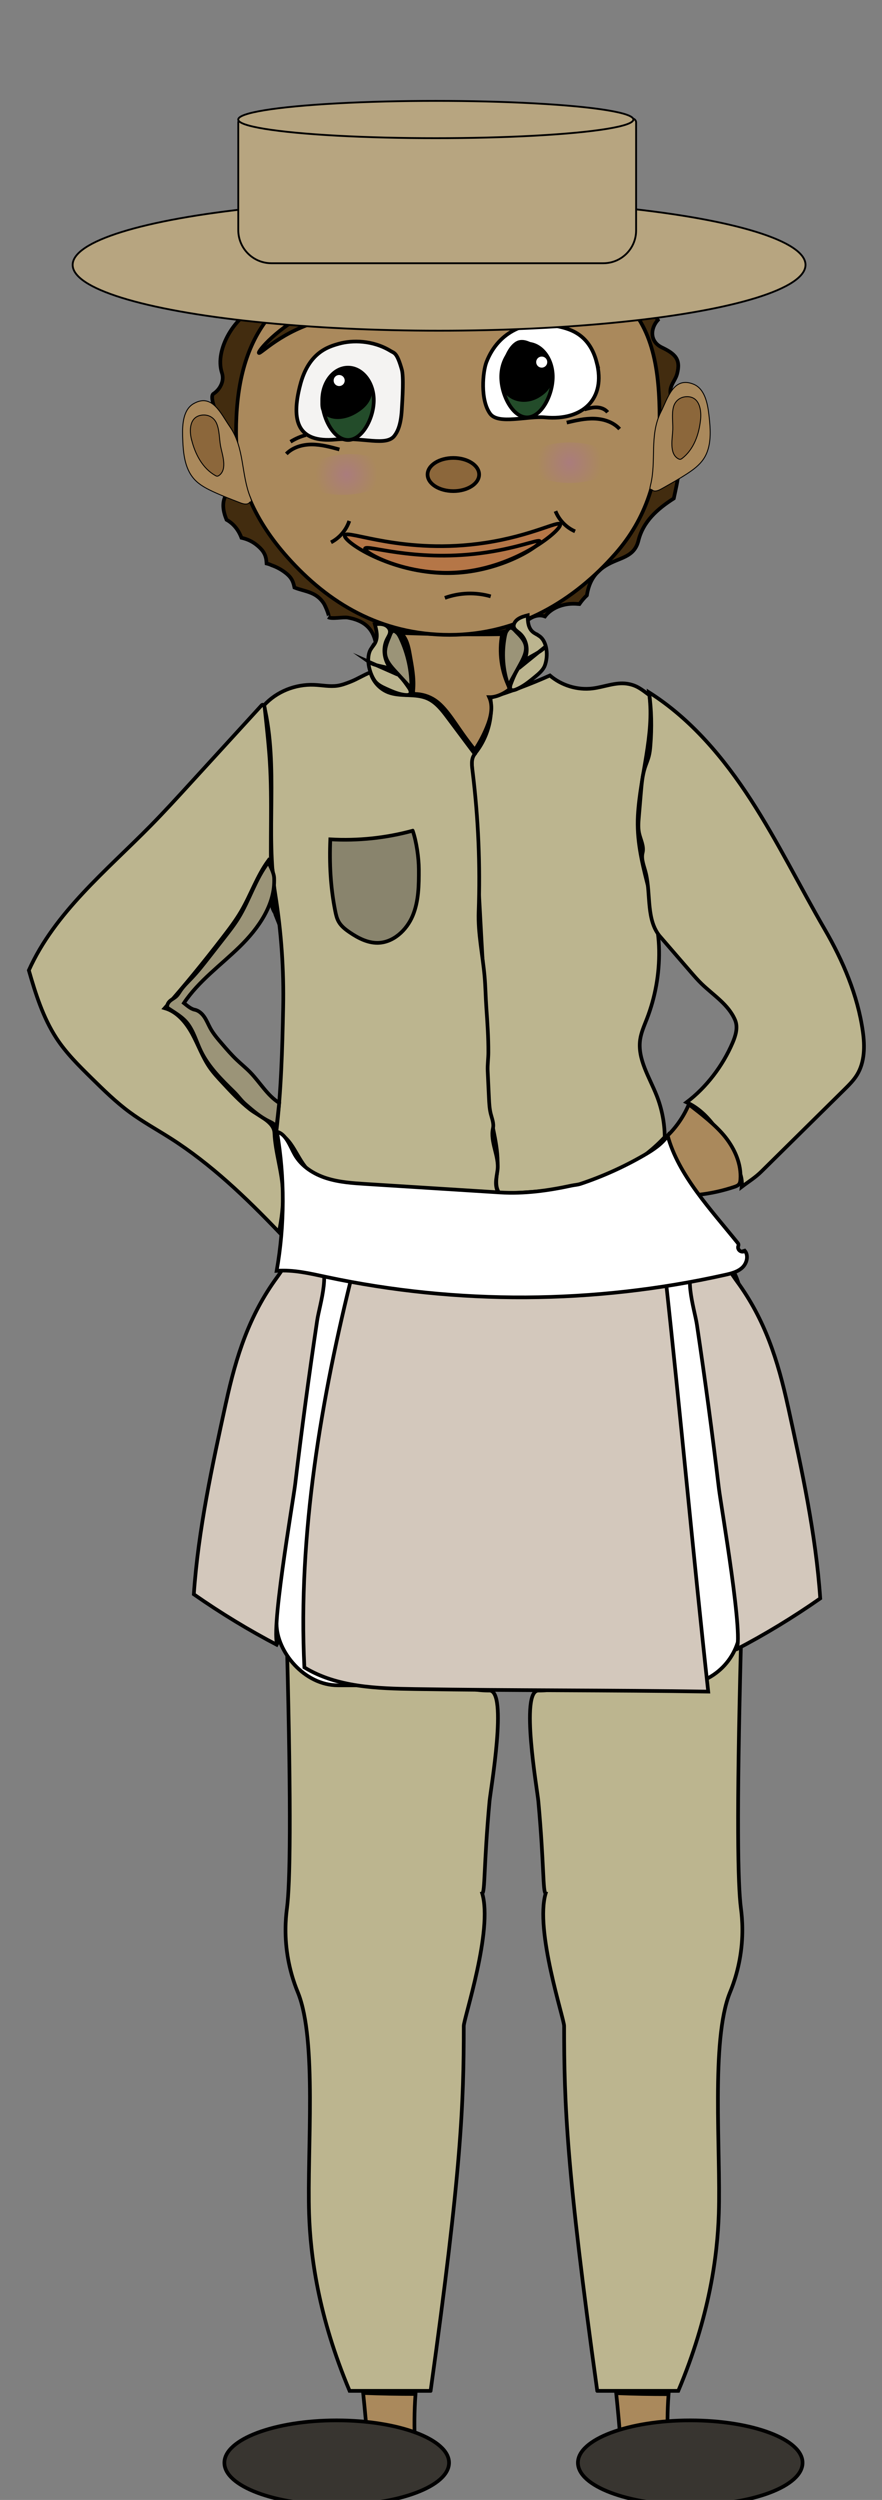 <?xml version="1.0" encoding="UTF-8"?><svg id="Layer_1" xmlns="http://www.w3.org/2000/svg" width="239.5" height="678.25" xmlns:xlink="http://www.w3.org/1999/xlink" viewBox="0 0 239.5 678.25"><rect x="0" y="0" width="239.5" height="678.25" fill="#808080" stroke="none"/><defs><style>.cls-1,.cls-2,.cls-3{stroke-width:0px;}.cls-1,.cls-4{fill:none;}.cls-5,.cls-6,.cls-7,.cls-8,.cls-9,.cls-10,.cls-11,.cls-12,.cls-13,.cls-14,.cls-15,.cls-16,.cls-17,.cls-18,.cls-19,.cls-20,.cls-4{stroke:#000;stroke-miterlimit:10;}.cls-2{fill:url(#radial-gradient);}.cls-6,.cls-7{stroke-width:.25px;}.cls-6,.cls-13{fill:#aa895c;}.cls-7,.cls-15{fill:#8c673b;}.cls-8{fill:#b7a580;stroke-width:.5px;}.cls-9{fill:#fff;}.cls-10{fill:#f4f3f2;}.cls-11{fill:#d3c8bc;}.cls-12{fill:#bcb58f;}.cls-14{fill:#b57647;}.cls-16{fill:#383530;}.cls-17{fill:#9b9478;}.cls-18{fill:#89846d;}.cls-19{fill:#234c2a;}.cls-20{fill:#422c0f;}.cls-3{fill:url(#radial-gradient-2);}</style><radialGradient id="radial-gradient" cx="94.1" cy="128.74" fx="94.1" fy="128.74" r="9.33" gradientTransform="translate(7.25 -5) rotate(3.17)" gradientUnits="userSpaceOnUse"><stop offset="0" stop-color="#aa7c7c"/><stop offset=".91" stop-color="#aa895c"/></radialGradient><radialGradient id="radial-gradient-2" cx="141.18" cy="-1.6" fx="141.18" fy="-1.6" r="9.33" gradientTransform="translate(13.61 119.33) rotate(3.17)" gradientUnits="userSpaceOnUse"><stop offset="0" stop-color="#aa7c7c"/><stop offset=".94" stop-color="#aa895c"/></radialGradient></defs><path class="cls-12" d="m162.18,648.66h22c8.54-20.27,10.64-36.77,11-48,.56-17.32-2.19-47.06,3-60,.44-1.09,2.21-5.24,3-11.1.82-6.04.15-10.68,0-11.9-.82-6.45-1.19-24.75,0-70.91-3.59-.66-7.3-1.3-11.07-2.23-5.61-1.38-11.36-2.86-11.93-2.86l-21.91,5c-1.16,0-2.09.94-2.09,2.09.04.35,7.02,9.91-8,9.91-5,0-.27,27.01,0,30,1.6,17.51,1.19,24.79,2,25-3,10,5,34,5,36,0,21.28.64,39.02,9,99Z"/><path class="cls-12" d="m116.93,648.66h-22c-8.54-20.27-10.64-36.77-11-48-.56-17.32,2.19-47.06-3-60-.44-1.09-2.21-5.24-3-11.1-.82-6.04-.15-10.68,0-11.9.82-6.45,1.19-24.75,0-70.91,3.59-.66,7.3-1.3,11.07-2.23,5.61-1.38,11.36-2.86,11.93-2.86l21.91,5c1.16,0,2.09.94,2.09,2.09-.04.35-7.02,9.91,8,9.91,5,0,.27,27.01,0,30-1.6,17.51-1.19,24.79-2,25,3,10-5,34-5,36,0,21.28-.64,39.02-9,99Z"/><path class="cls-20" d="m183.41,115.21c1.19-1.32,1.59-2.7,1.67-4.23-1.07-.72-2.12-1.31-2.71-2.88-1.18-3.17.9-4.43,1.49-6.67,1.06-4-.57-5.45-4.16-7.18-3.38-1.64-3.06-5.25-1.06-7.42-.19-.3-.38-.59-.57-.88-1.97-2.96-3.45-4.83-7.13-5.34-4.21-.58-4.44-4.99-2.28-7.66-1.72-1.16-3.25-2.66-4.53-4.52-6.92-.78-13.78-2.84-18.25-8-5.95-1.17-11.98-1.96-18.08-2.31-9.45-.55-18.59-.17-27.82,2.03-3.41.81-6.78,1.77-10.14,2.79-5.25,6.84-13.93,10.18-22.57,9.87-.11.36-.24.71-.37,1.06.28-.1.56-.2.84-.28,6.18-1.89,8.79,7.76,2.66,9.64-6.29,1.93-12.27,11.51-10.13,17.95.72,2.16-.51,4.48-2.3,5.65-1.2.78.92,5.58,1.25,6.4.77,1.92-.51,4.77-2.3,5.65-3.26,1.6,1.96,7.68,3.63,9.44,1.55,1.62,1.91,4.09.78,6.06-1.16,2.03-.74,4.37.18,6.63,1.85,1.03,3.23,2.69,4.06,4.9,1.54.33,2.99.98,4.31,2.09,1.22,1.03,2.02,1.96,2.36,3.54.04.17.11.73.15,1.34.47.11.92.26,1.36.47,1.4.49,2.69,1.19,3.85,2.11,1.71,1.35,2.03,2.45,2.35,3.94,2.86,1.15,5.91,1.07,8.02,4.39.38.6,1.88,4.11,1.11,3.65.99.58,4.13-.11,5.42.13,6.33,1.14,7.64,4.99,7.83,9.76,6.99-2.93,16.05-3.4,26.18-1.73,5.94.98,11.82,2.5,17.72,4,.14-.41.26-.82.38-1.22-1.37-.72-2.6-1.63-3.59-2.8-1.44-1.72-1.97-4.03-.78-6.06,1.03-1.77,3.62-3.09,5.65-2.3.03.01.06.02.09.03,1.68-2.24,4.8-3.59,8.3-3.44.35.02.71.04,1.06.07.6-.86,1.26-1.66,2.02-2.36.53-3.34,1.88-6,5.04-7.99,3.72-2.35,7.79-2.13,8.96-6.87,1.29-5.19,5.16-8.6,9.6-11.43.99-4.73,2.58-10.12-.34-13.95-1.37-1.79-.55-4.57.78-6.06Z"/><path class="cls-4" d="m108.57,171.41c2.7,5.27,3.95,11.28,3.57,17.2"/><path class="cls-4" d="m106.22,170.46c11.5,2.97,23.77,2.91,35.23-.19"/><path class="cls-12" d="m135.75,323.89c-1.44-1.65-.95-4.15-.73-6.34.61-6.03-1.56-11.95-2.33-17.97-.52-4.1-.38-8.25-.4-12.38-.03-6-.39-12-.74-18-1.26-21.13-2.26-42.57-3.52-63.7,4.04-4.24,5.99-10.39,5.12-16.18,5.51-1.68,10.91-3.71,16.17-6.06,3.14,2.7,7.44,4.02,11.56,3.52,3.14-.38,6.22-1.74,9.35-1.29,2.65.39,3.95,1.53,6.1,3.12,1.36,10.89-2.5,21.71-3.12,32.66-.72,12.93,5.54,23.64,5.76,36.58.1,6.32-1.03,12.67-3.31,18.56-.71,1.84-1.54,3.66-1.83,5.6-.78,5.33,2.54,10.26,4.5,15.27,1.4,3.56,2.14,7.38,2.17,11.21-5.65,6.09-13.47,10.68-21.53,12.68-8.06,1.99-14.93,2.28-23.23,2.69Z"/><path class="cls-12" d="m100.59,182.41c.64,2.45,2.52,4.54,4.89,5.44,3.35,1.27,7.29.21,10.57,1.65,2.35,1.03,3.99,3.16,5.52,5.21,2.45,3.28,4.91,6.56,7.36,9.84-1.13,1.39-.78,3.3-.56,5.08,1.52,12.5,2.06,25.12,1.6,37.71-.21,5.92,1.08,11.63,1.61,17.53.25,2.79.28,5.66.48,8.45.28,4.07.57,8.14.55,12.21,0,1.61-.26,3.34-.19,4.95.12,2.48.23,4.96.35,7.43.07,1.44.14,2.89.49,4.28.33,1.3.9,2.62.6,3.93-.83,3.68,1.72,7.57,1.24,11.31-.14,1.13-.41,2.25-.43,3.39s.23,2.34.98,3.19c-13.37-.92-27.06-1.95-40.43-2.86-3.97-.27-8.28-.68-11.2-3.38-3.47-3.19-4.5-9.16-9.01-10.54,1.34-11.2,1.65-22.59,1.88-33.86.21-10.22-.5-20.46-2.12-30.56-2.74-17.11.93-34.6-3.08-51.46,3.43-3.74,8.51-5.75,13.57-5.55,2.16.08,4.32.56,6.45.23,1.2-.19,2.34-.63,3.47-1.07,1.78-.69,3.61-1.86,5.39-2.55Z"/><path class="cls-18" d="m112.06,225.38c-7.27,1.98-14.85,2.77-22.37,2.34-.27,6.51.05,13.01,1.33,19.4.2,1,.42,2.01.92,2.9.69,1.25,1.86,2.15,3.04,2.95,2.25,1.53,4.79,2.85,7.5,2.84,4.27-.02,7.93-3.42,9.58-7.36s1.69-8.33,1.67-12.6c-.01-3.12-.64-7.52-1.66-10.46Z"/><path class="cls-12" d="m74.93,248.03c0,.17,0,.33,0,.5-.2-.49-.29-1.02-.35-1.54-.34-2.71-.81-5-.91-7.73-.38-10.89.27-21.82-.41-32.7-.25-3.94-.67-7.88-1.09-11.8-.09-.83-.18-1.67-.27-2.5-.03-.3-.07-.63-.26-.87s-.4-.26-.61-.03c-6.52,7.12-13.03,14.25-19.55,21.37-3.48,3.81-6.97,7.62-10.59,11.3-12.07,12.26-26.01,23.53-33.06,39.22,1.82,6.35,3.87,12.84,7.47,18.38,2.64,4.06,6.13,7.49,9.58,10.89,3.29,3.23,6.6,6.48,10.31,9.21,3.55,2.62,7.44,4.75,11.16,7.12,10.95,6.98,20.42,16.05,29.4,25.43.74-3.69,1.18-7.06,1.07-10.82-.15-5.43-2.06-10.68-2.3-16.11-.13-3.03-4.26-4.52-6.64-6.39-2.76-2.17-5.17-4.76-7.56-7.34-1.17-1.26-2.34-2.52-3.33-3.93-1.99-2.85-3.15-6.2-4.82-9.25s-4.1-5.97-7.45-6.92c5.41-6.11,10.59-12.46,15.57-18.92,1.81-2.35,3.63-4.72,5.14-7.28,2.67-4.53,4.35-9.65,7.47-13.89,3.22,4.16-1.26,10.5,2.02,14.6Z"/><path class="cls-12" d="m179.36,254.22c2.73,3.16,5.47,6.32,8.2,9.48.97,1.12,1.94,2.24,3.01,3.27,3.27,3.13,7.27,5.61,9.04,9.78.83,1.96.16,4.21-.68,6.16-2.66,6.22-7.09,12.08-12.49,16.15,3.05,1.38,5.55,3.76,7.55,6.45s3.52,5.68,5.04,8.66c1.33,2.62,2.73,4.91,2.38,7.83,1.85-1.41,3.67-2.51,5.32-4.14,7.51-7.41,15.02-14.83,22.53-22.24,1.26-1.25,2.54-2.51,3.46-4.02,2.11-3.45,2.14-7.78,1.57-11.78-1.38-9.78-5.38-19.15-10.34-27.69-6.78-11.67-12.73-23.82-20.07-35.15-7.34-11.32-16.24-21.93-27.64-29.14.69,4.72.76,9.62.38,14.38-.08,1-.18,2-.44,2.96-.28,1.06-.73,2.07-1.07,3.11-.68,2.12-.87,4.36-1.06,6.57-.19,2.25-.38,4.5-.57,6.76-.12,1.46-.24,2.95.06,4.39.38,1.79,1.4,3.55.96,5.32-.47,1.87.48,3.83.91,5.71,1.35,5.86,0,12.64,3.94,17.19Z"/><path class="cls-13" d="m112.19,187.42c-.03.32.07.73.37.86,1.95,0,3.9.59,5.52,1.67,1.46.98,2.64,2.33,3.72,3.72,1.34,1.74,2.54,3.59,3.81,5.38,1.06,1.5,2.17,2.97,3.32,4.41,1.27-1.92,2.35-3.95,3.23-6.08,1.08-2.62,1.85-5.65.68-8.23,2.02.07,4.5-1.17,5.95-2.59.18.02.08.35-.1.34s-.29-.2-.38-.36c-2.19-4.45-2.89-9.61-1.96-14.48-9.15.13-18.35.02-27.5-.33,1.55,1.41,2.06,3.61,2.42,5.67.59,3.4,1.27,6.58.92,10.01Z"/><path class="cls-17" d="m72.89,233.9c-3.52,4.58-5.13,10.33-8.17,15.24-1.12,1.81-2.44,3.5-3.75,5.18-1.37,1.75-2.73,3.5-4.1,5.25-1.56,2-3.12,4-4.87,5.84-1.02,1.07-2.1,2.09-2.94,3.31-.37.54-.7,1.13-1.18,1.58-.51.48-1.17.79-1.7,1.25s-.94,1.19-.71,1.86c1.91,1.28,4.1,2.47,5.49,4.3,1.68,2.21,2.4,4.97,3.61,7.47,2.08,4.3,5.57,7.73,8.98,11.06,1.13,1.11,1.95,2.34,3.15,3.37,1.99,1.72,4.02,3.47,6.39,4.61.84.4,1.87.92,1.9,1.86.37-2.25.56-4.59.82-6.85-3.22-2.03-5.21-5.58-7.87-8.31-1.15-1.18-2.44-2.22-3.63-3.35-1.41-1.34-2.69-2.81-3.96-4.29-1.18-1.37-2.38-2.75-3.25-4.33-.54-.99-.96-2.06-1.59-3s-1.53-1.78-2.64-2c-1.04-.2-2.1-1.16-2.93-1.81,3.98-5.97,9.97-10.25,15.11-15.26s9.7-11.48,9.39-18.65c-.06-1.44-.97-3-1.56-4.32Z"/><path class="cls-13" d="m179.1,116.24c-.14,13.27-3.6,24.45-12,34-11,12.51-26.21,22-45,22s-33-8.67-44-21c-8.56-9.59-14-20.59-14-34,0-11.49,2.06-21.9,8-30,9.9-13.49,27.29-16.15,48-16,18.72.13,39.54.18,50,11,8.13,8.42,9.14,20.8,9,34Z"/><path class="cls-12" d="m100.76,176.02c.36-.55.82-1.04,1.12-1.63.79-1.53.37-3.38-.1-5.04.85-.07,1.72-.13,2.53.14s1.54.96,1.58,1.81c.04.73-.42,1.37-.75,2.02-1.73,3.29-.4,7.85,2.83,9.69-2.6-1.15-5.2-2.29-7.8-3.44,1.59,1.13,3.73,1.08,5.53,1.82,2.32.96,3.88,3.12,5.31,5.19.37.53.72,1.3.26,1.74-.25.24-.64.26-.98.24-1.89-.12-3.67-.91-5.4-1.69-1.18-.53-2.41-1.12-3.15-2.18-1.51-2.19-2.5-6.32-.98-8.68Z"/><path class="cls-17" d="m107.74,171.6c.44.4.72.94.98,1.48,2.03,4.28,3.06,9.03,2.98,13.76-1.45-1.57-2.89-3.15-4.34-4.72-1.21-1.32-2.48-2.76-2.73-4.53-.22-1.58.4-3.15,1.02-4.62.43-1.04.75-2.55,2.09-1.35Z"/><path class="cls-1" d="m138.87,182.12v.14"/><path class="cls-12" d="m146.37,172.51c-.54-.37-1.18-.64-1.67-1.05-1.3-1.08-1.4-2.88-1.41-4.53-.92.24-1.86.5-2.63,1.03s-1.33,1.4-1.12,2.18c.18.66.85,1.08,1.4,1.53,2.82,2.31,2.78,6.85-.08,9.64,2.4-1.95,4.8-3.89,7.21-5.84-1.35,1.57-3.61,2.29-5.29,3.59-2.16,1.68-3.16,4.16-4.06,6.51-.23.6-.37,1.41.25,1.64.34.13.75,0,1.11-.14,1.96-.78,3.6-2.12,5.19-3.43,1.08-.89,2.21-1.85,2.67-3.06.94-2.49.75-6.52-1.57-8.08Z"/><path class="cls-17" d="m137.67,171.06c-.35.51-.48,1.09-.59,1.66-.86,4.53-.52,9.13.98,13.32,1.05-1.92,2.11-3.83,3.16-5.75.88-1.61,1.79-3.34,1.53-5.01-.24-1.49-1.37-2.66-2.47-3.75-.77-.77-1.56-2.01-2.61-.46Z"/><path class="cls-1" d="m148.29,182.65c.31-.17.64-.36.83-.65.25-.37.25-.85.24-1.29-.02-.78-.04-1.59-.41-2.28-.3-.57-.8-1.01-1.31-1.41-1.78-1.42-3.74-2.63-5.83-3.58-.75-.34-1.52-.65-2.15-1.17s-1.1-1.29-1.01-2.09c-.79.81-1.85,1.37-2.97,1.58.1,1.03-.07,2.07-.14,3.1-.24,3.57.82,7.19,2.88,10.12,1.4,1.99,1.71,2.2,3.87,1.01,2-1.11,4-2.22,6-3.33Z"/><path class="cls-6" d="m52.6,109.49c-2.85,1.63-3.1,5.56-3.01,8.84.12,4.13.4,8.63,3.17,11.69,1.37,1.51,3.22,2.49,5.07,3.35,2.45,1.14,4.98,2.11,7.5,3.08.81.31,1.88.56,2.42-.12.27-.34.84.08.29-1.26-2.62-6.36-1.58-13.52-5.66-19.36-2.36-3.38-4.73-9.11-9.78-6.21Z"/><path class="cls-7" d="m52.02,119.3c.96,3.88,2.96,7.74,6.44,9.71.16.09.33.18.51.18.19,0,.37-.1.53-.21,2.36-1.72.79-5.76.38-8.03-.35-1.95-.27-4.24-1.07-6.09-.71-1.65-2.35-2.52-4.18-2.21-3.22.55-3.24,4.15-2.62,6.66Z"/><ellipse class="cls-2" cx="94.1" cy="128.74" rx="12" ry="5.5" transform="translate(-6.97 5.39) rotate(-3.17)"/><ellipse class="cls-3" cx="154.66" cy="125.53" rx="12" ry="5.5"/><path class="cls-20" d="m124.1,78.24c1.09-1.83,3.5-2.84,12-3,8.15-.15,12.23-.23,17,1,10.9,2.8,18.33,9.41,18,10-.33.6-8.1-5.6-20-6-5.17-.17-10.64.76-12,1-8.66,1.52-13.12,4.07-15,2-1.12-1.22-.86-3.55,0-5Z"/><path class="cls-20" d="m111.29,79.89c-1.31-1.21-3.66-1.5-11.36.12-7.38,1.55-11.07,2.33-15.16,4.26-9.34,4.42-14.87,11.1-14.47,11.49.4.4,6.32-6.03,16.98-8.78,4.64-1.2,9.74-1.59,11-1.68,8.08-.59,12.55.49,13.89-1.51.79-1.18.15-2.95-.89-3.9Z"/><path class="cls-9" d="m162.01,98.24c2.61,9.94-3.75,15.95-13.96,15-4.88-.45-12.73,2.05-14.96-1-2.73-3.74-2.01-11.38-1-14,3.36-8.7,11.55-11.48,17.95-10,2.97.69,9.66,1.19,11.97,10Z"/><path class="cls-19" d="m150.1,102.24c0,4.97-3.13,11-7,11s-7-6.03-7-11,3.13-9,7-9,7,4.03,7,9Z"/><path class="cls-5" d="m140.38,93.07c3.28-1.89,9.13,4.56,9.35,7.01.28,3.17-.47,5.53-3.74,7.42s-7.29,1.08-8.96-1.8c-1.67-2.89.07-10.74,3.35-12.63Z"/><path class="cls-10" d="m81.53,104.39c-2.61,9.94-.65,15.79,9.57,14.85,7.41-.69,13.74,1.93,16-1,.89-1.16,1.76-3,2-7,.2-3.28.55-9.07,0-11-1.33-4.67-2.03-4.4-3-5-4.89-3-10.47-2.98-14-2-2.94.82-8.26,2.35-10.57,11.15Z"/><path class="cls-19" d="m101.5,108.57c0,4.88-3.13,10.8-7,10.8s-7-5.92-7-10.8,3.13-8.83,7-8.83,7,3.96,7,8.83Z"/><path class="cls-5" d="m92.45,100.38c3.37-1.94,8.31,2.82,8.25,4.86-.07,2.63-1.05,4.69-4.42,6.63s-7.14,1.7-8.43-.53,1.24-9.01,4.6-10.95Z"/><path class="cls-4" d="m156.15,144.16c-2.39-1.04-4.34-3.06-5.31-5.48"/><path class="cls-14" d="m93.61,145.24c-.53,1.7,14,11.51,31.26,10,15.73-1.37,27.86-11.64,27.23-13-.46-1.01-7.74,3.09-20.17,5-22.24,3.42-37.79-3.71-38.32-2Z"/><path class="cls-4" d="m94.84,141.34c-.82,2.48-2.64,4.61-4.96,5.8"/><path class="cls-4" d="m99.13,148.81c-.43,1.12,11.36,7.57,25.36,6.58,12.76-.9,22.6-7.65,22.09-8.55-.38-.66-6.28,2.03-16.36,3.29-18.04,2.25-30.66-2.44-31.09-1.32Z"/><circle class="cls-9" cx="147.1" cy="98.24" r="2"/><path class="cls-4" d="m92.16,121.94c-2.45-.67-4.93-1.34-7.46-1.35s-5.18.74-6.95,2.55"/><path class="cls-4" d="m83.07,118.03c-1.48.39-2.9,1.01-4.19,1.82"/><path class="cls-4" d="m158.69,111.08c1.09-.29,2.19-.59,3.32-.56s2.29.44,2.99,1.33"/><path class="cls-4" d="m153.89,114.65c2.47-.58,4.97-1.16,7.51-1.07s5.14.93,6.85,2.81"/><path class="cls-4" d="m120.8,162.21c3.97-1.44,8.39-1.58,12.45-.41"/><ellipse class="cls-15" cx="123.1" cy="128.74" rx="7" ry="4.5"/><path class="cls-4" d="m75.39,344.24c24.2,3.67,48.61,5.99,73.07,6.93,4.2.16,8.4.28,12.59.29,13.71.03,27.91-1.3,39.85-8.02"/><path class="cls-6" d="m188.27,104.21c3.05,1.21,3.86,5.07,4.23,8.33.47,4.1.83,8.6-1.48,12.02-1.14,1.69-2.83,2.92-4.54,4.03-2.27,1.47-4.63,2.79-6.99,4.11-.76.42-1.78.82-2.41.22-.32-.3-.82.19-.46-1.2,1.7-6.66-.36-13.6,2.85-19.97,1.86-3.68,3.39-9.69,8.8-7.54Z"/><circle class="cls-9" cx="92.1" cy="103.24" r="2"/><path class="cls-13" d="m187.05,299.63c-1.43,3.37-3.57,6.44-6.25,8.94,1.86,4.77,4.4,9.99,6.86,14.48.23.43.51.89.96,1.06.3.11.63.08.94.05,3.36-.36,6.68-1.09,9.89-2.17.46-.16.95-.34,1.24-.73.27-.35.33-.82.36-1.26.29-4.14-1.49-8.2-4.06-11.46s-6.67-6.39-9.95-8.92Z"/><path class="cls-7" d="m190.23,113.84c-.4,3.97-1.83,8.08-4.99,10.52-.14.11-.3.22-.48.25-.19.03-.38-.04-.55-.13-2.58-1.37-1.6-5.59-1.52-7.9.07-1.98-.33-4.24.19-6.18.47-1.74,1.97-2.83,3.82-2.78,3.27.08,3.79,3.65,3.54,6.22Z"/><rect class="cls-9" x="75.1" y="335.24" width="126" height="122" rx="16.68" ry="16.68"/><path class="cls-11" d="m95.99,344.38c27.72,6.18,56.72,6.58,84.61,1.16,4.14,37.62,7.57,75.77,11.71,113.4-26.75-.41-52.82-.27-79.58-.69-10.34-.16-21.25-.47-30.08-5.87-1.77-35.89,4.55-73.16,13.34-108Z"/><path class="cls-11" d="m61.38,380.47c-3.76,17.21-7.53,34.5-8.75,52.07,7.33,5.12,15,9.78,22.93,13.91-2.54-1.32,4.06-39.31,4.59-43.74,1.77-14.84,3.76-29.65,5.97-44.43.66-4.42,4.21-14.5-.43-17.78-4.96-3.5-8,2.69-10.43,6-7.61,10.37-11.14,21.47-13.87,33.96Z"/><path class="cls-11" d="m213.98,381.59c3.76,17.21,7.53,34.5,8.75,52.07-7.33,5.12-15,9.78-22.93,13.91,2.54-1.32-4.06-39.31-4.59-43.74-1.77-14.84-3.76-29.65-5.97-44.43-.66-4.42-4.21-14.5.43-17.78,4.96-3.5,8,2.69,10.43,6,7.61,10.37,11.14,21.47,13.87,33.96Z"/><path class="cls-9" d="m202.22,339.31c1.12,1.29.6,3.43-.66,4.6s-3.01,1.6-4.68,1.97c-35.49,7.94-72.7,8.14-108.27.57-4.45-.95-8.95-2.02-13.48-1.67,2.19-12.45,2.22-25.27.08-37.72,2.49.58,3.57,3.99,4.83,6.2,1.81,3.17,5.11,5.28,8.59,6.39s7.17,1.35,10.81,1.58l36.31,2.29c6.55.41,13.07-.48,19.48-1.87.81-.17,1.58-.19,2.4-.46,5.96-1.99,11.72-4.58,17.16-7.72,2.45-1.41,4.9-3,6.52-5.32,2.88,10.63,11.6,19.89,19.03,29.09.23.29.23.57.14.79-.35.91.64,1.84,1.54,1.48.14-.06.21-.12.17-.19Z"/><path class="cls-13" d="m112.67,663.3c-.2-4.66-.19-9.15.16-13.8-4.74,0-9.48-.08-14.22-.27.49,4.81.98,9.72,1.22,14.55,4.09,0,8.75-.48,12.84-.48Z"/><path class="cls-13" d="m181.38,663.35c-.2-4.66-.19-9.15.16-13.8-4.74,0-9.48-.08-14.22-.27.49,4.81.98,9.72,1.22,14.55,4.09,0,8.75-.48,12.84-.48Z"/><ellipse class="cls-16" cx="91.43" cy="668.16" rx="30.5" ry="11.5"/><ellipse class="cls-16" cx="187.43" cy="668.16" rx="30.5" ry="11.5"/><ellipse class="cls-8" cx="119.23" cy="71.86" rx="99.5" ry="17.86"/><path class="cls-8" d="m65.79,32.14h105.85c.6,0,1.09.49,1.09,1.09v29.3c0,4.91-3.99,8.89-8.89,8.89h-90.14c-4.97,0-9-4.03-9-9v-29.2c0-.6.49-1.09,1.09-1.09Z"/><ellipse class="cls-8" cx="118.34" cy="32.43" rx="53.65" ry="5.06"/></svg>